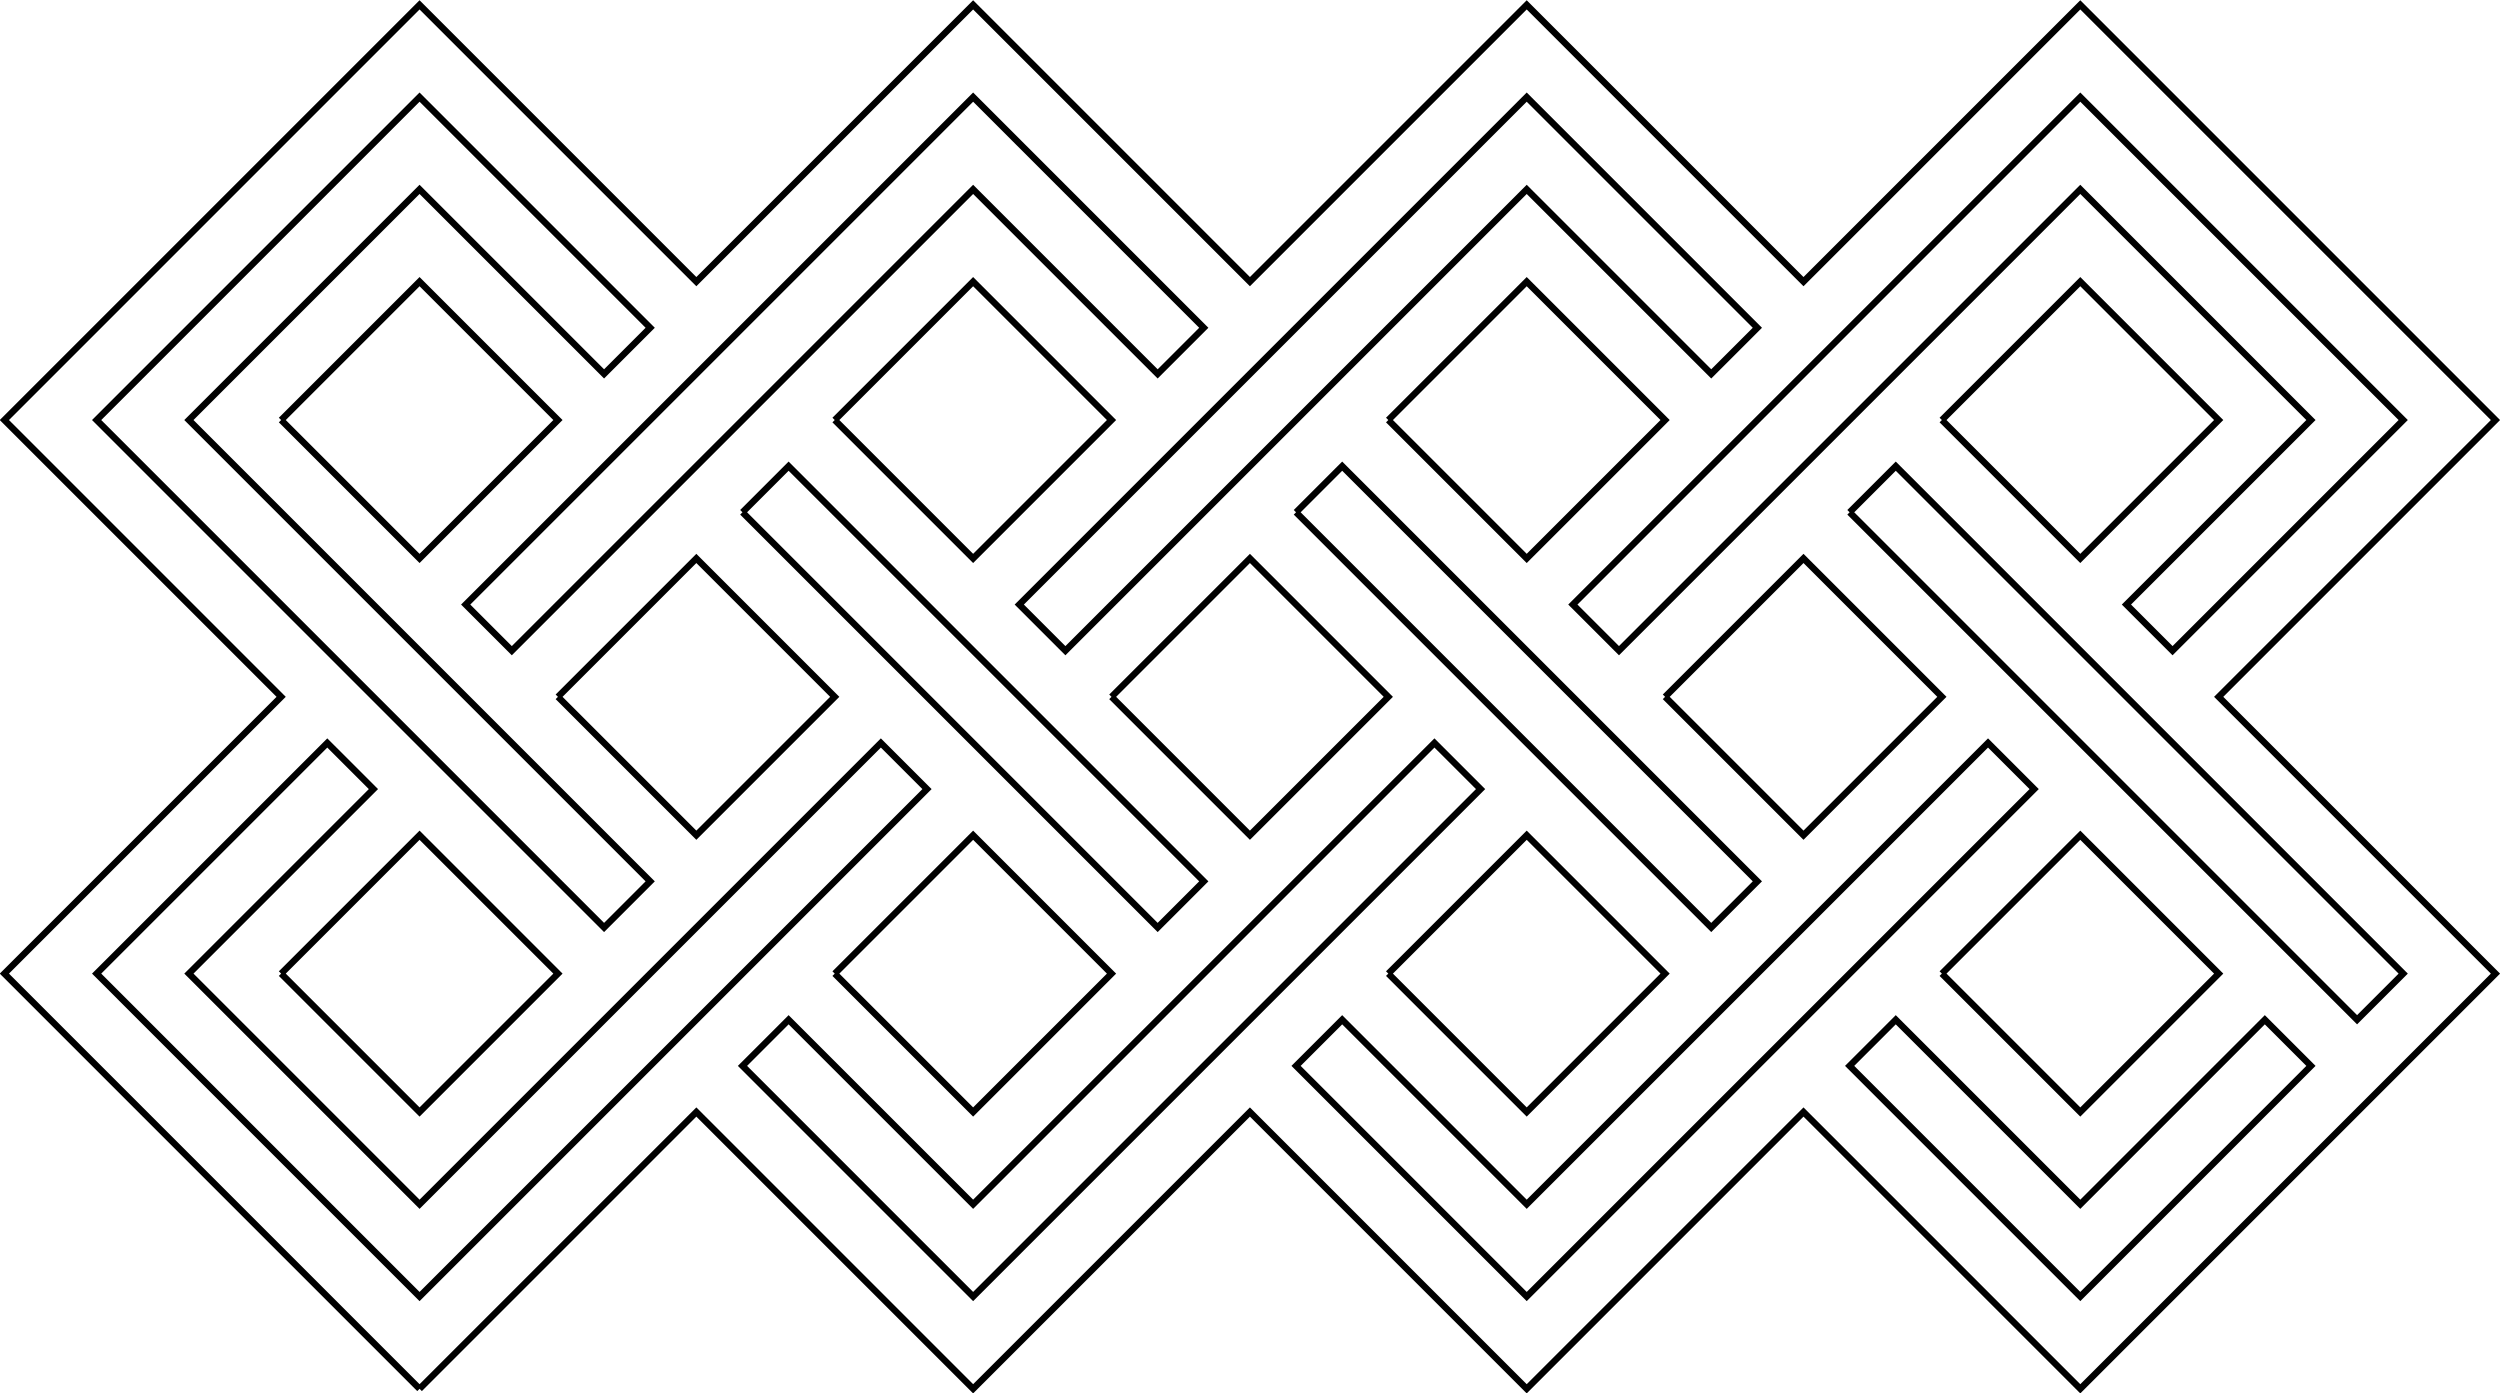 <?xml version="1.0" encoding="UTF-8" standalone="no"?>
<svg
   width="406.988pt"
   height="226.772pt"
   viewBox="0 0 406.988 226.772"
   version="1.1"
   id="svg71"
   sodipodi:docname="twobycorners.svg"
   inkscape:version="1.2.1 (1:1.2.1+202210291244+9c6d41e410)"
   xmlns:inkscape="http://www.inkscape.org/namespaces/inkscape"
   xmlns:sodipodi="http://sodipodi.sourceforge.net/DTD/sodipodi-0.dtd"
   xmlns="http://www.w3.org/2000/svg"
   xmlns:svg="http://www.w3.org/2000/svg">
  <defs
     id="defs75" />
  <sodipodi:namedview
     id="namedview73"
     pagecolor="#ffffff"
     bordercolor="#000000"
     borderopacity="0.25"
     inkscape:showpageshadow="2"
     inkscape:pageopacity="0.0"
     inkscape:pagecheckerboard="0"
     inkscape:deskcolor="#d1d1d1"
     inkscape:document-units="pt"
     showgrid="false"
     inkscape:zoom="1.668772"
     inkscape:cx="355.0515"
     inkscape:cy="112.65769"
     inkscape:window-width="1920"
     inkscape:window-height="1114"
     inkscape:window-x="0"
     inkscape:window-y="28"
     inkscape:window-maximized="1"
     inkscape:current-layer="svg71" />
  <g
     id="surface1"
     transform="matrix(0.751,0.751,-0.751,0.751,301.111,-292.1)">
    <path
       id="path2"
       style="fill:none;stroke:#000000;stroke-width:10;stroke-linecap:butt;stroke-linejoin:miter;stroke-miterlimit:10;stroke-opacity:1"
       d="m 1100.005,1599.995 -0.01,-399.995 v -99.996 l 100.007,-0.01 h 599.998 v 99.996 l 0.01,0.01 -0.01,999.993 h -99.996 v -999.983 H 1200.001 v 399.985 z"
       transform="matrix(0.1,0,0,-0.1,0,600)" />
    <path
       id="path4"
       style="fill:none;stroke:#000000;stroke-width:10;stroke-linecap:butt;stroke-linejoin:miter;stroke-miterlimit:10;stroke-opacity:1"
       d="m 499.996,2399.996 v -99.996 -500.002 -99.996 H 1599.996 v 99.996 H 599.993 v 500.002 h 400.006 v 99.996 H 599.993 Z"
       transform="matrix(0.1,0,0,-0.1,0,600)" />
    <path
       id="path6"
       style="fill:none;stroke:#000000;stroke-width:10;stroke-linecap:butt;stroke-linejoin:miter;stroke-miterlimit:10;stroke-opacity:1"
       d="m 2300.001,2799.991 v -999.983 l -399.995,-0.01 v -99.996 l 399.995,-0.01 100.007,0.01 v 99.996 1000.004 z"
       transform="matrix(0.1,0,0,-0.1,0,600)" />
    <path
       style="fill:none;stroke:#000000;stroke-width:10;stroke-linecap:butt;stroke-linejoin:miter;stroke-miterlimit:10;stroke-opacity:1"
       d="m 1300,2300 v 100 h 900 v -100 h -900"
       transform="matrix(0.1,0,0,-0.1,0,600)"
       id="path10" />
    <path
       id="path12"
       style="fill:none;stroke:#000000;stroke-width:10;stroke-linecap:butt;stroke-linejoin:miter;stroke-miterlimit:10;stroke-opacity:1"
       d="M 2900.009,3399.999 V 2399.996 h -400.006 v -99.996 h 400.006 99.996 v 99.996 1000.004 z"
       transform="matrix(0.1,0,0,-0.1,0,600)" />
    <path
       id="path14"
       style="fill:none;stroke:#000000;stroke-width:10;stroke-linecap:butt;stroke-linejoin:miter;stroke-miterlimit:10;stroke-opacity:1"
       d="m 1100.005,3000.004 -0.01,-100.007 0.01,-0.01 v -999.983 h 99.996 v 1000.004 l 399.995,-0.01 v 99.996 l -399.995,0.01 z"
       transform="matrix(0.1,0,0,-0.1,0,600)" />
    <path
       style="fill:none;stroke:#000000;stroke-width:10;stroke-linecap:butt;stroke-linejoin:miter;stroke-miterlimit:10;stroke-opacity:1"
       d="m 1900,2900 v 100 h 900 v -100 h -900"
       transform="matrix(0.1,0,0,-0.1,0,600)"
       id="path16" />
    <path
       id="path18"
       style="fill:none;stroke:#000000;stroke-width:10;stroke-linecap:butt;stroke-linejoin:miter;stroke-miterlimit:10;stroke-opacity:1"
       d="m 3100.002,2999.994 v -99.996 h 400.006 99.996 v 99.996 400.006 h -99.996 v -400.006 z"
       transform="matrix(0.1,0,0,-0.1,0,600)" />
    <path
       id="path20"
       style="fill:none;stroke:#000000;stroke-width:10;stroke-linecap:butt;stroke-linejoin:miter;stroke-miterlimit:10;stroke-opacity:1"
       d="m 1700.003,3600.002 v -99.996 -1000.004 h 99.996 v 1000.004 l 399.995,-0.01 0.01,100.007 h -400.006 z"
       transform="matrix(0.1,0,0,-0.1,0,600)" />
    <path
       style="fill:none;stroke:#000000;stroke-width:10;stroke-linecap:butt;stroke-linejoin:miter;stroke-miterlimit:10;stroke-opacity:1"
       d="m 2500,3500 v 100 H 3600 V 3500 H 2500"
       transform="matrix(0.1,0,0,-0.1,0,600)"
       id="path22" />
    <path
       id="path24"
       style="fill:none;stroke:#000000;stroke-width:10;stroke-linecap:butt;stroke-linejoin:miter;stroke-miterlimit:10;stroke-opacity:1"
       d="m 2300.001,4200 v -99.996 -1000.004 h 99.996 v 1000.004 h 500.002 v -400.006 h 99.996 v 400.006 99.996 h -99.996 -500.002 z"
       transform="matrix(0.1,0,0,-0.1,0,600)" />
    <path
       style="fill:none;stroke:#000000;stroke-width:10;stroke-linecap:butt;stroke-linejoin:miter;stroke-miterlimit:10;stroke-opacity:1"
       d="m 1300,1300 v 300 h 300 v -300 h -300"
       transform="matrix(0.1,0,0,-0.1,0,600)"
       id="path46" />
    <path
       style="fill:none;stroke:#000000;stroke-width:10;stroke-linecap:butt;stroke-linejoin:miter;stroke-miterlimit:10;stroke-opacity:1"
       d="m 700,1900 v 300 h 300 V 1900 H 700"
       transform="matrix(0.1,0,0,-0.1,0,600)"
       id="path48" />
    <path
       style="fill:none;stroke:#000000;stroke-width:10;stroke-linecap:butt;stroke-linejoin:miter;stroke-miterlimit:10;stroke-opacity:1"
       d="m 1300,1900 v 300 h 300 v -300 h -300"
       transform="matrix(0.1,0,0,-0.1,0,600)"
       id="path50" />
    <path
       style="fill:none;stroke:#000000;stroke-width:10;stroke-linecap:butt;stroke-linejoin:miter;stroke-miterlimit:10;stroke-opacity:1"
       d="m 1900,1900 v 300 h 300 v -300 h -300"
       transform="matrix(0.1,0,0,-0.1,0,600)"
       id="path52" />
    <path
       style="fill:none;stroke:#000000;stroke-width:10;stroke-linecap:butt;stroke-linejoin:miter;stroke-miterlimit:10;stroke-opacity:1"
       d="m 1300,2500 v 300 h 300 v -300 h -300"
       transform="matrix(0.1,0,0,-0.1,0,600)"
       id="path54" />
    <path
       style="fill:none;stroke:#000000;stroke-width:10;stroke-linecap:butt;stroke-linejoin:miter;stroke-miterlimit:10;stroke-opacity:1"
       d="m 1900,2500 v 300 h 300 v -300 h -300"
       transform="matrix(0.1,0,0,-0.1,0,600)"
       id="path56" />
    <path
       style="fill:none;stroke:#000000;stroke-width:10;stroke-linecap:butt;stroke-linejoin:miter;stroke-miterlimit:10;stroke-opacity:1"
       d="m 2500,2500 v 300 h 300 v -300 h -300"
       transform="matrix(0.1,0,0,-0.1,0,600)"
       id="path58" />
    <path
       style="fill:none;stroke:#000000;stroke-width:10;stroke-linecap:butt;stroke-linejoin:miter;stroke-miterlimit:10;stroke-opacity:1"
       d="m 1900,3100 v 300 h 300 v -300 h -300"
       transform="matrix(0.1,0,0,-0.1,0,600)"
       id="path60" />
    <path
       style="fill:none;stroke:#000000;stroke-width:10;stroke-linecap:butt;stroke-linejoin:miter;stroke-miterlimit:10;stroke-opacity:1"
       d="m 2500,3100 v 300 h 300 v -300 h -300"
       transform="matrix(0.1,0,0,-0.1,0,600)"
       id="path62" />
    <path
       style="fill:none;stroke:#000000;stroke-width:10;stroke-linecap:butt;stroke-linejoin:miter;stroke-miterlimit:10;stroke-opacity:1"
       d="m 3100,3100 v 300 h 300 v -300 h -300"
       transform="matrix(0.1,0,0,-0.1,0,600)"
       id="path64" />
    <path
       style="fill:none;stroke:#000000;stroke-width:10;stroke-linecap:butt;stroke-linejoin:miter;stroke-miterlimit:10;stroke-opacity:1"
       d="m 2500,3700 v 300 h 300 v -300 h -300"
       transform="matrix(0.1,0,0,-0.1,0,600)"
       id="path66" />
    <path
       style="fill:none;stroke:#000000;stroke-width:10;stroke-linecap:butt;stroke-linejoin:miter;stroke-miterlimit:10;stroke-opacity:1"
       d="m 1900,1000 h -900 v 600 H 400 v 900 h 600 v 600 h 600 v 600 h 600 v 600 h 900 v -600 h 600 v -900 h -600 v -600 h -600 v -600 h -600 v -600"
       transform="matrix(0.1,0,0,-0.1,0,600)"
       id="path68" />
  </g>
</svg>

